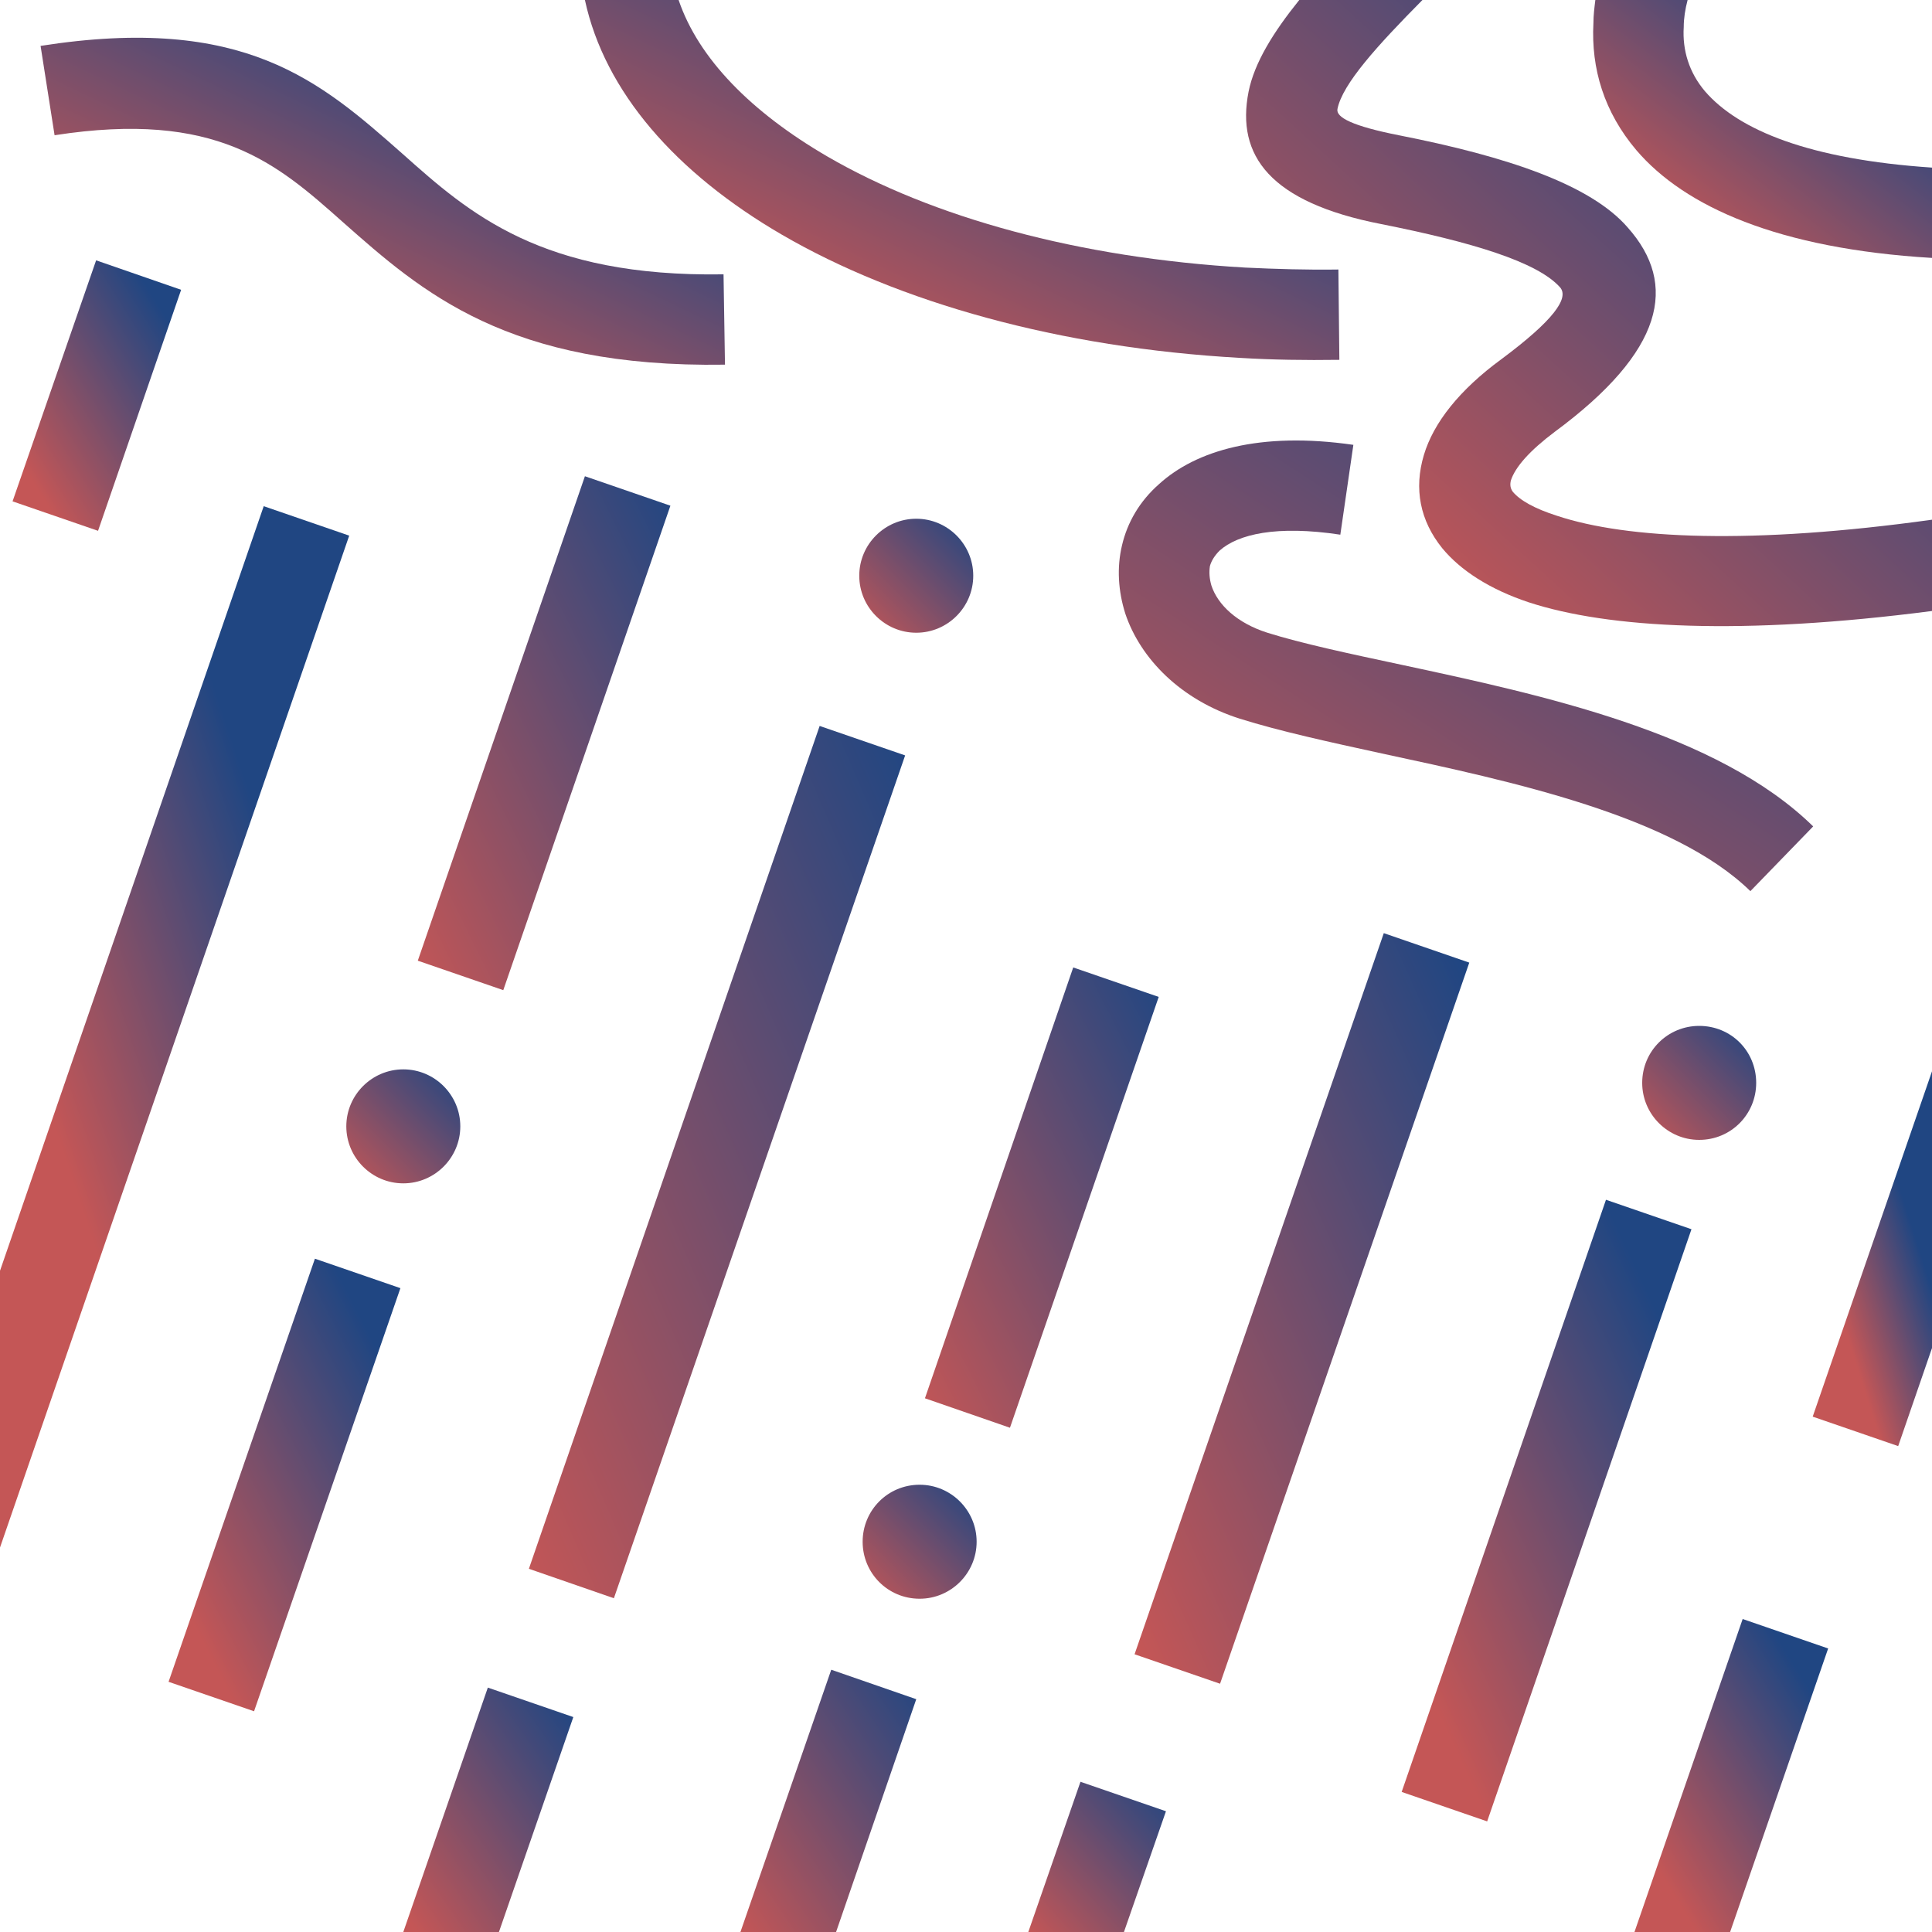 <?xml version="1.0" encoding="UTF-8"?>
<!DOCTYPE svg PUBLIC "-//W3C//DTD SVG 1.1//EN" "http://www.w3.org/Graphics/SVG/1.1/DTD/svg11.dtd">
<!-- Creator: CorelDRAW X7 -->
<svg xmlns="http://www.w3.org/2000/svg" xml:space="preserve" width="40mm" height="40mm" version="1.1" style="shape-rendering:geometricPrecision; text-rendering:geometricPrecision; image-rendering:optimizeQuality; fill-rule:evenodd; clip-rule:evenodd"
viewBox="0 0 4000 4000"
 xmlns:xlink="http://www.w3.org/1999/xlink">
 <defs>
  <style type="text/css">
   <![CDATA[
    .fil5 {fill:url(#id0)}
    .fil2 {fill:url(#id1)}
    .fil8 {fill:url(#id2)}
    .fil7 {fill:url(#id3)}
    .fil18 {fill:url(#id4)}
    .fil6 {fill:url(#id5)}
    .fil14 {fill:url(#id6)}
    .fil21 {fill:url(#id7)}
    .fil20 {fill:url(#id8)}
    .fil4 {fill:url(#id9)}
    .fil15 {fill:url(#id10)}
    .fil16 {fill:url(#id11)}
    .fil1 {fill:url(#id12)}
    .fil10 {fill:url(#id13)}
    .fil0 {fill:url(#id14)}
    .fil11 {fill:url(#id15)}
    .fil9 {fill:url(#id16)}
    .fil19 {fill:url(#id17)}
    .fil13 {fill:url(#id18)}
    .fil12 {fill:url(#id19)}
    .fil3 {fill:url(#id20)}
    .fil17 {fill:url(#id21)}
   ]]>
  </style>
  <linearGradient id="id0" gradientUnits="userSpaceOnUse" x1="1812.71" y1="749.09" x2="2171.58" y2="-3.47">
   <stop offset="0" style="stop-opacity:1; stop-color:#C45656"/>
   <stop offset="1" style="stop-opacity:1; stop-color:#204682"/>
  </linearGradient>
  <linearGradient id="id1" gradientUnits="userSpaceOnUse" xlink:href="#id0" x1="1785.52" y1="3309.94" x2="2021.53" y2="3073.94">
  </linearGradient>
  <linearGradient id="id2" gradientUnits="userSpaceOnUse" xlink:href="#id0" x1="3474.01" y1="497.37" x2="3823.98" y2="37.37">
  </linearGradient>
  <linearGradient id="id3" gradientUnits="userSpaceOnUse" xlink:href="#id0" x1="639.65" y1="736.39" x2="945.23" y2="96.96">
  </linearGradient>
  <linearGradient id="id4" gradientUnits="userSpaceOnUse" xlink:href="#id0" x1="2116.44" y1="3986.31" x2="2426.37" y2="3703.21">
  </linearGradient>
  <linearGradient id="id5" gradientUnits="userSpaceOnUse" xlink:href="#id0" x1="2609.07" y1="2035.03" x2="3461.3" y2="721.8">
  </linearGradient>
  <linearGradient id="id6" gradientUnits="userSpaceOnUse" xlink:href="#id0" x1="322.94" y1="3210.21" x2="854.8" y2="2938.14">
  </linearGradient>
  <linearGradient id="id7" gradientUnits="userSpaceOnUse" xlink:href="#id0" x1="24.79" y1="928.84" x2="376.81" y2="709.39">
  </linearGradient>
  <linearGradient id="id8" gradientUnits="userSpaceOnUse" xlink:href="#id0" x1="1463.67" y1="3897.18" x2="1966.53" y2="3560">
  </linearGradient>
  <linearGradient id="id9" gradientUnits="userSpaceOnUse" xlink:href="#id0" x1="2838.23" y1="1143.3" x2="3741.67" y2="153.43">
  </linearGradient>
  <linearGradient id="id10" gradientUnits="userSpaceOnUse" xlink:href="#id0" x1="705.12" y1="1725.03" x2="1547.34" y2="1310.85">
  </linearGradient>
  <linearGradient id="id11" gradientUnits="userSpaceOnUse" xlink:href="#id0" x1="3387.6" y1="3798.2" x2="3781.72" y2="3554.56">
  </linearGradient>
  <linearGradient id="id12" gradientUnits="userSpaceOnUse" xlink:href="#id0" x1="3400.47" y1="2359.61" x2="3636.48" y2="2123.61">
  </linearGradient>
  <linearGradient id="id13" gradientUnits="userSpaceOnUse" xlink:href="#id0" x1="827.22" y1="2689.66" x2="2141.28" y2="2122.59">
  </linearGradient>
  <linearGradient id="id14" gradientUnits="userSpaceOnUse" xlink:href="#id0" x1="1779.3" y1="1309.98" x2="2015.31" y2="1073.97">
  </linearGradient>
  <linearGradient id="id15" gradientUnits="userSpaceOnUse" xlink:href="#id0" x1="792.39" y1="3898.67" x2="1229.04" y2="3595.52">
  </linearGradient>
  <linearGradient id="id16" gradientUnits="userSpaceOnUse" xlink:href="#id0" x1="2152.46" y1="2950.58" x2="3238.49" y2="2466.72">
  </linearGradient>
  <linearGradient id="id17" gradientUnits="userSpaceOnUse" xlink:href="#id0" x1="1771.82" y1="2675.57" x2="2541.87" y2="2283.75">
  </linearGradient>
  <linearGradient id="id18" gradientUnits="userSpaceOnUse" xlink:href="#id0" x1="75.54" y1="2222.15" x2="647.61" y2="2030.19">
  </linearGradient>
  <linearGradient id="id19" gradientUnits="userSpaceOnUse" xlink:href="#id0" x1="2857.11" y1="3288.49" x2="3547.23" y2="2966.67">
  </linearGradient>
  <linearGradient id="id20" gradientUnits="userSpaceOnUse" xlink:href="#id0" x1="717.13" y1="2449.79" x2="953.14" y2="2213.78">
  </linearGradient>
  <linearGradient id="id21" gradientUnits="userSpaceOnUse" xlink:href="#id0" x1="3782.29" y1="2635.66" x2="3970.66" y2="2575.71">
  </linearGradient>
 </defs>
 <g id="Layer_x0020_1">
  <g id="_2133179678928">
   <path class="fil0" d="M1897 1074c65,0 118,53 118,118 0,65 -53,118 -118,118 -65,0 -118,-53 -118,-118 0,-65 53,-118 118,-118z"/>
   <path class="fil1" d="M3518 2124c66,0 118,52 118,118 0,65 -52,118 -118,118 -65,0 -118,-53 -118,-118 0,-66 53,-118 118,-118z"/>
   <path class="fil2" d="M1904 3074c65,0 118,53 118,118 0,65 -53,118 -118,118 -66,0 -118,-53 -118,-118 0,-65 52,-118 118,-118z"/>
   <path class="fil3" d="M835 2214c65,0 118,53 118,118 0,65 -53,118 -118,118 -65,0 -118,-53 -118,-118 0,-65 53,-118 118,-118z"/>
   <path class="fil4" d="M2690 0l255 0c-93,94 -166,174 -176,226 -3,17 31,35 127,54 224,44 397,102 474,191 105,118 75,256 -151,423 -52,39 -82,73 -91,101 -2,9 -1,16 4,23 15,18 45,35 92,50 145,48 402,60 776,8l0 189c-393,51 -670,36 -835,-18 -81,-27 -141,-66 -179,-112 -46,-57 -59,-123 -38,-193 20,-67 74,-135 160,-198 109,-81 141,-127 122,-149 -47,-53 -184,-94 -370,-131 -231,-45 -301,-142 -275,-274 12,-60 51,-123 105,-190z"/>
   <path class="fil5" d="M1211 0l194 0c41,121 150,232 308,324 217,126 520,210 865,230 64,3 129,5 193,4l2 187c-71,1 -139,0 -205,-4 -375,-21 -708,-115 -949,-255 -220,-128 -367,-296 -408,-486z"/>
   <path class="fil6" d="M2775 1107c-132,-20 -212,-1 -250,33 -10,10 -17,21 -20,32 -2,13 -1,26 3,40 13,40 53,78 116,98 70,22 168,43 276,66 294,63 656,141 854,335l-130 134c-160,-156 -493,-227 -763,-285 -110,-24 -211,-46 -294,-72 -123,-39 -206,-125 -237,-217 -15,-47 -18,-96 -7,-142 11,-47 36,-91 77,-127 76,-69 208,-109 402,-81l-27 186z"/>
   <path class="fil7" d="M84 95c422,-66 579,73 750,224 138,123 287,255 664,249l3 187c-450,7 -627,-150 -791,-295 -137,-122 -262,-232 -597,-180l-29 -185z"/>
   <path class="fil8" d="M3303 0l191 0c-5,19 -8,38 -8,56 -3,48 11,94 44,133 70,81 217,141 470,158l0 187c-318,-19 -512,-106 -612,-223 -67,-79 -94,-169 -89,-263 0,-16 2,-32 4,-48z"/>
   <polygon class="fil9" points="3042,1993 2526,3486 2349,3425 2865,1932 "/>
   <polygon class="fil10" points="1874,1564 1271,3309 1095,3248 1697,1503 "/>
   <polygon class="fil11" points="1033,4000 835,4000 1010,3494 1187,3555 "/>
   <polygon class="fil12" points="3502,2545 3079,3771 2902,3710 3325,2484 "/>
   <polygon class="fil13" points="0,3204 0,2631 546,1048 723,1109 "/>
   <polygon class="fil14" points="829,2667 526,3543 349,3482 652,2606 "/>
   <polygon class="fil15" points="1388,1047 1042,2050 865,1989 1211,986 "/>
   <polygon class="fil16" points="3582,4000 3384,4000 3608,3352 3785,3413 "/>
   <polygon class="fil17" points="4000,2218 4000,2791 3930,2994 3753,2933 "/>
   <polygon class="fil18" points="2327,4000 2129,4000 2237,3689 2414,3750 "/>
   <polygon class="fil19" points="2399,2064 2091,2956 1915,2895 2222,2003 "/>
   <polygon class="fil20" points="1731,4000 1533,4000 1721,3457 1897,3518 "/>
   <polygon class="fil21" points="375,600 203,1099 26,1038 199,539 "/>
  </g>
 </g>
</svg>
